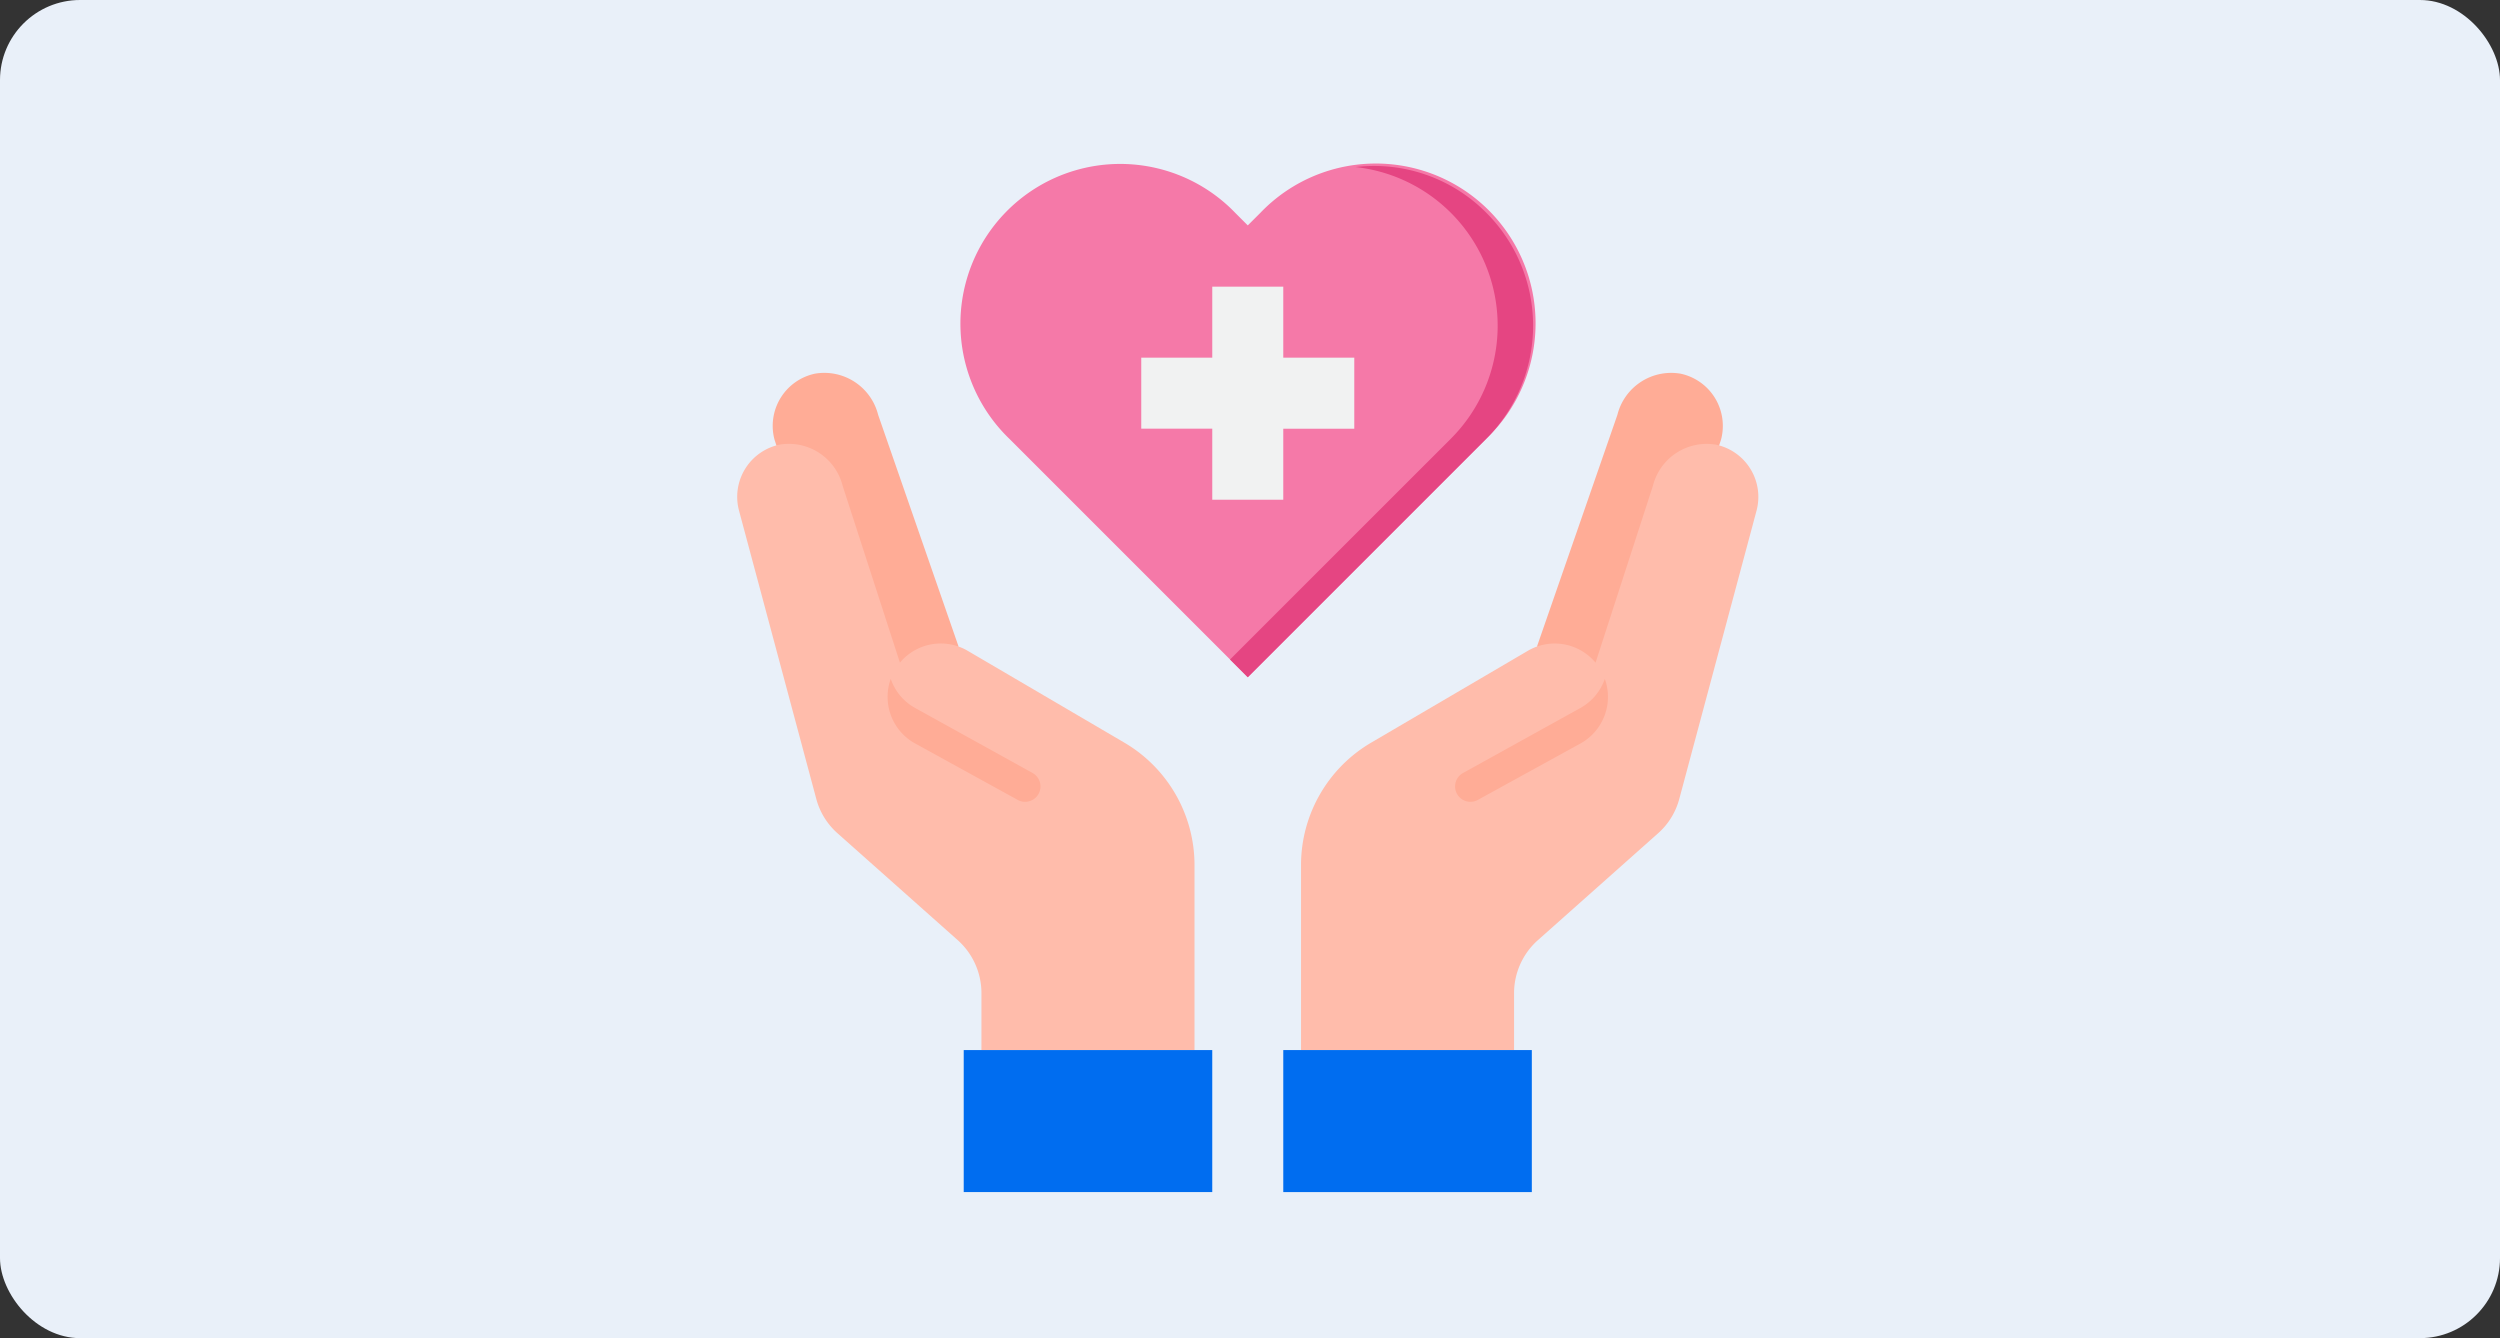 <svg xmlns="http://www.w3.org/2000/svg" width="312" height="167" viewBox="0 0 312 167">
  <rect x="0" y="0" width="312" height="167" fill="#333333" stroke="none"/>
  <g id="Grupo_24685" data-name="Grupo 24685" transform="translate(-876 -1047)">
    <rect id="Rectángulo_5739" data-name="Rectángulo 5739" width="312" height="167" rx="10" transform="translate(876 1047)" fill="#e9f0f9"/>
    <g id="healthcare-covid19-coronavirus-hand-hearth" transform="translate(942.085 1042.901)">
      <path id="Trazado_11647" data-name="Trazado 11647" d="M65.114,152.991,55.077,124.077a6.924,6.924,0,0,0-7.887-5.14,6.662,6.662,0,0,0-5.127,7.9q.034.158.075.315l10.325,31.882Z" transform="translate(-11.569 -68.204)" fill="#ffac96"/>
      <path id="Trazado_11648" data-name="Trazado 11648" d="M386.32,152.991l10.037-28.913a6.924,6.924,0,0,1,7.887-5.14,6.662,6.662,0,0,1,5.127,7.9q-.034.158-.075.315l-10.325,31.882Z" transform="translate(-260.592 -68.204)" fill="#ffac96"/>
      <path id="Trazado_11649" data-name="Trazado 11649" d="M74.229,188.119,54.644,176.638a6.634,6.634,0,0,0-8.419,1.5l-7.147-22.065a6.924,6.924,0,0,0-7.887-5.14,6.662,6.662,0,0,0-5.127,7.9q.034.158.075.315l9.638,35.959a8.745,8.745,0,0,0,2.681,4.343l14.977,13.316A8.862,8.862,0,0,1,56.4,219.4v7.09H82.99V203.411A17.725,17.725,0,0,0,74.229,188.119Z" transform="translate(0 -91.341)" fill="#ffbcab"/>
      <path id="Trazado_11650" data-name="Trazado 11650" d="M331.8,150.937a6.924,6.924,0,0,0-7.887,5.14l-7.156,22.065a6.634,6.634,0,0,0-8.419-1.5l-19.586,11.481A17.725,17.725,0,0,0,280,203.411v23.077h26.587V219.4a8.862,8.862,0,0,1,2.969-6.625l14.977-13.316a8.745,8.745,0,0,0,2.681-4.343l9.638-35.959a6.662,6.662,0,0,0-4.737-8.145q-.157-.041-.315-.075Z" transform="translate(-183.717 -91.341)" fill="#ffbcab"/>
      <path id="Trazado_11651" data-name="Trazado 11651" d="M272,424v17.725h31.018V424H272Z" transform="translate(-177.932 -288.853)" fill="#006df0"/>
      <path id="Trazado_11652" data-name="Trazado 11652" d="M159.018,424H128v17.725h31.018Z" transform="translate(-73.813 -288.853)" fill="#006df0"/>
      <path id="Trazado_11653" data-name="Trazado 11653" d="M192,58.842l-1.573,1.573-28.2,28.2-28.2-28.2-1.573-1.573a19.94,19.94,0,0,1,27.6-28.786q.309.3.6.6l1.573,1.573L163.8,30.66a19.94,19.94,0,0,1,28.808,27.578Q192.313,58.547,192,58.842Z" transform="translate(-72.59)" fill="#f579a8"/>
      <path id="Trazado_11654" data-name="Trazado 11654" d="M279.993,31.448a19.719,19.719,0,0,0-16.324-5.714,19.927,19.927,0,0,1,11.893,33.9l-1.573,1.573L248,87.192l2.216,2.216,28.2-28.2,1.573-1.573A19.94,19.94,0,0,0,279.993,31.448Z" transform="translate(-160.579 -0.788)" fill="#e54582"/>
      <path id="Trazado_11655" data-name="Trazado 11655" d="M225.725,106.587V97.725h8.862V88.862h-8.862V80h-8.862v8.862H208v8.862h8.862v8.862Z" transform="translate(-131.657 -40.123)" fill="#f1f2f2"/>
      <g id="Grupo_24676" data-name="Grupo 24676" transform="translate(44.683 88.821)">
        <path id="Trazado_11656" data-name="Trazado 11656" d="M365.186,260.293l-14.809,8.2a1.919,1.919,0,0,0,1.816,3.379q.052-.026.1-.056l12.89-7.09a6.647,6.647,0,0,0,2.922-8,6.583,6.583,0,0,1-2.922,3.565Z" transform="translate(-278.593 -256.728)" fill="#ffac96"/>
        <path id="Trazado_11657" data-name="Trazado 11657" d="M97,260.293l14.809,8.2a1.919,1.919,0,0,1-1.816,3.379q-.052-.026-.1-.056L97,264.724a6.647,6.647,0,0,1-2.922-8A6.583,6.583,0,0,0,97,260.293Z" transform="translate(-93.682 -256.728)" fill="#ffac96"/>
      </g>
    </g>
  </g>
</svg>

